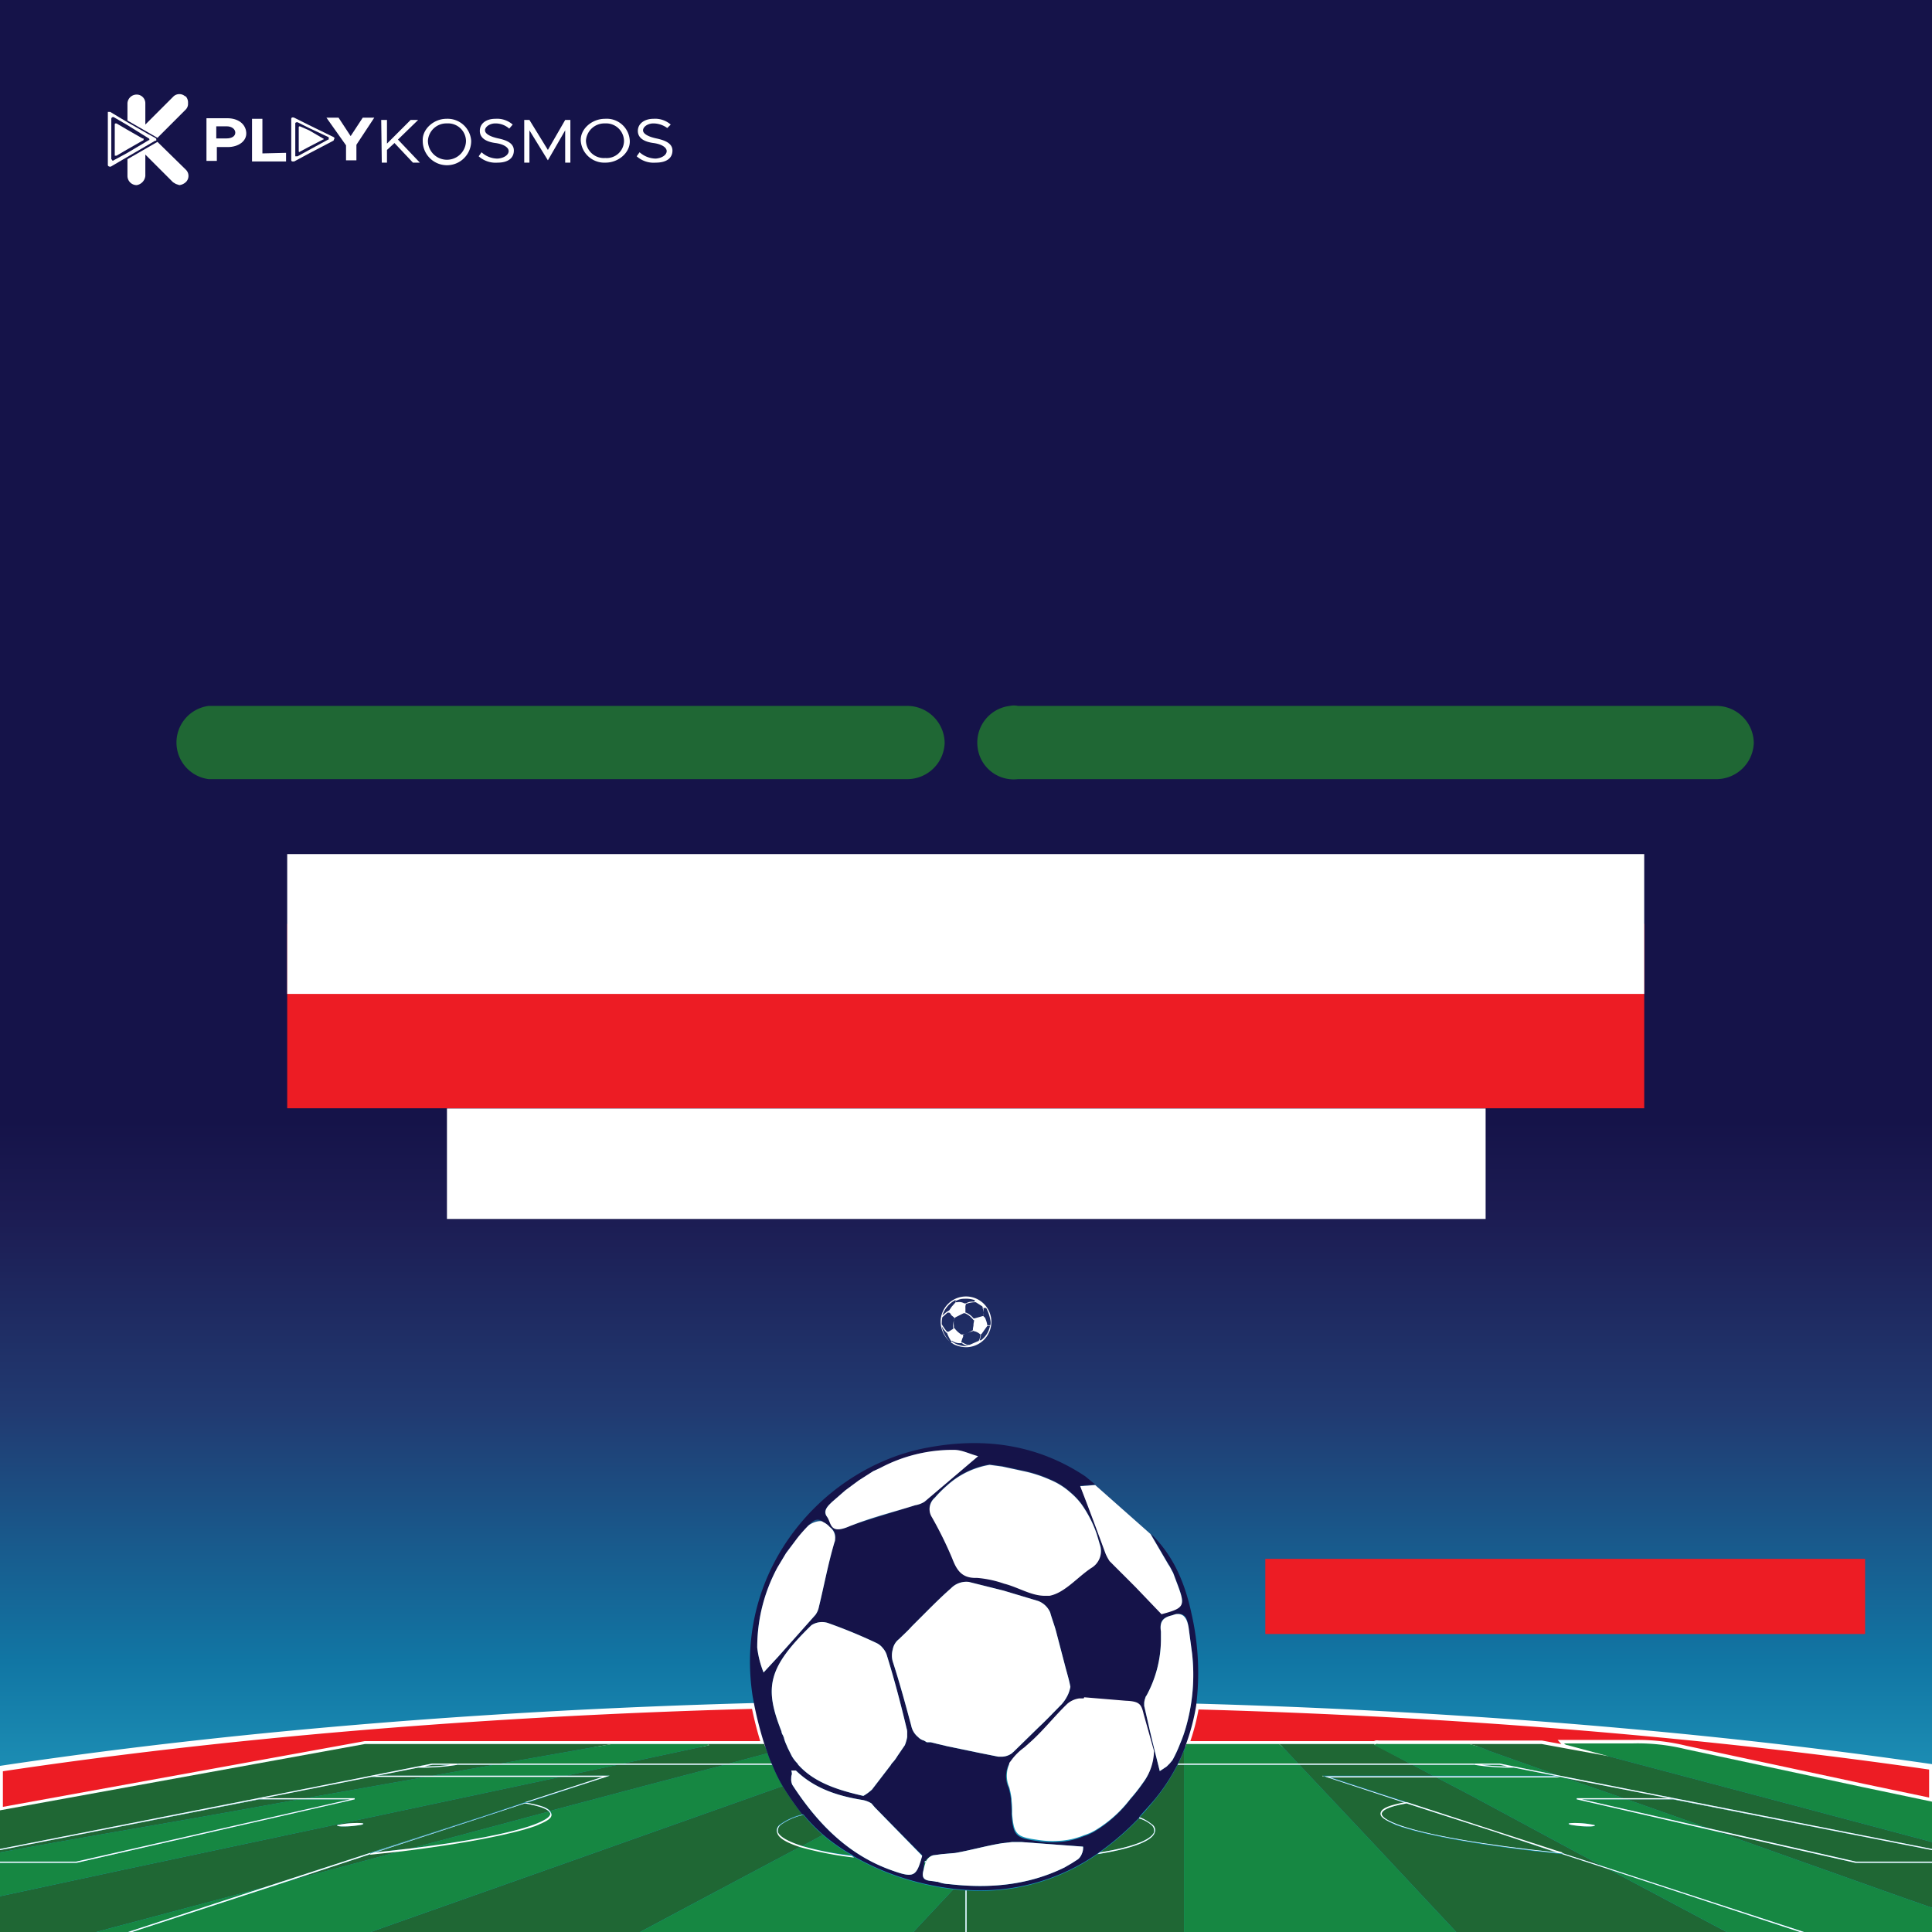 <svg id="ba0f756b-2b9c-410b-8422-c17774d97a3e" data-name="Layer 1" xmlns="http://www.w3.org/2000/svg" xmlns:xlink="http://www.w3.org/1999/xlink" width="335" height="335" viewBox="0 0 335 335">
  <rect x="0" y="0" width="335" height="335" fill="#333333" stroke="none"/>
  <defs>
    <linearGradient id="f8909e68-42df-4628-acb6-f6c037c72f84" x1="167.5" y1="335" x2="167.5" gradientTransform="matrix(1, 0, 0, -1, 0, 335)" gradientUnits="userSpaceOnUse">
      <stop offset="0.58" stop-color="#151349"/>
      <stop offset="0.63" stop-color="#1c1c53"/>
      <stop offset="0.73" stop-color="#213a71"/>
      <stop offset="0.86" stop-color="#1176a4"/>
      <stop offset="0.91" stop-color="#1b8bb2"/>
      <stop offset="1" stop-color="#13a3c4"/>
    </linearGradient>
  </defs>
  <g id="a9082ad3-9965-462c-8ff8-21a748144826">
    <rect width="335" height="335" fill="url(#f8909e68-42df-4628-acb6-f6c037c72f84)"/>
    <g>
      <path d="M198.4,295.6h0v.2l.6,2.6-.6-2.6Z" fill="#ed1c24"/>
      <path d="M204.6,302.4a23.1,23.1,0,0,0,1-2.8,23.1,23.1,0,0,1-1,2.8Z" fill="#ed1c24"/>
      <path d="M180.1,299.4c1.4-1.3,2.7-2.7,4-4h0C182.8,296.7,181.5,298.1,180.1,299.4Z" fill="#ed1c24"/>
      <path d="M185.1,295.5c-2.3,2.2-4.3,4.7-6.6,6.8h0C180.8,300.3,182.9,297.6,185.1,295.5Z" fill="#ed1c24"/>
      <path d="M161.4,302.1h0l1.2.3h0Z" fill="#ed1c24"/>
      <path d="M160.2,301.7a2.1,2.1,0,0,1-1-.6A2.1,2.1,0,0,0,160.2,301.7Z" fill="#ed1c24"/>
      <path d="M157.3,300.5v0Z" fill="#ed1c24"/>
      <path d="M135.9,301.2c-.1-.1-.1-.3-.2-.4a1.4,1.4,0,0,1-.2-.6,1.4,1.4,0,0,0,.2.6c.1.1.1.3.2.4a5.6,5.6,0,0,0,.4,1.2h0A5.6,5.6,0,0,1,135.9,301.2Z" fill="#ed1c24"/>
      <g>
        <path d="M207.4,295.9a36.6,36.6,0,0,1-1.7,6.5h32.7c.3-.2.4-.1.7-.1h28.2l11.5,2.1-7-1.9a.9.9,0,0,1-.6-.3h12a34.8,34.8,0,0,1,9.1,1l30.8,6.6,11.9,2.5v-5.9C297.9,301,254.4,297.2,207.4,295.9Z" fill="#ed1c24" stroke="#fff" stroke-miterlimit="10"/>
        <path d="M0,306.7v7.2l63.3-11.5h69.2a63.6,63.6,0,0,1-1.7-6.6C82.5,297.1,37.9,301,0,306.7Z" fill="#ed1c24" stroke="#fff" stroke-miterlimit="10"/>
      </g>
      <polygon points="289.3 311.8 271.4 308.3 281.5 311.8 289.3 311.8" fill="#1f6734"/>
      <path d="M164.3,302.8l5.3,1.1h0Z" fill="#1f6734"/>
      <path d="M98.1,307.9h7.6l-.6.2-13.7,4.5c2.2.4,3.5.8,4,1.4l16.2-4.3,14.1-3.7H107.1Z" fill="#1f6734"/>
      <path d="M134.9,317.7q.4,1.2,4.2,2.4l3.5-1.9h.1a27.9,27.9,0,0,1-3.4-3.5,10.3,10.3,0,0,0-3.9,1.7A1.3,1.3,0,0,0,134.9,317.7Z" fill="#1f6734"/>
      <path d="M222.4,302.9l2.7,2.9h19.4l-6.2-3.3a.1.1,0,0,1,.1-.1H221.7A1.8,1.8,0,0,1,222.4,302.9Z" fill="#1f6734"/>
      <path d="M205.3,303.5a22.9,22.9,0,0,1-1,2.3h1Z" fill="#1f6734"/>
      <path d="M200.1,317.7a1.3,1.3,0,0,0-.5-1.3,5.8,5.8,0,0,0-2.1-1.1,47.1,47.1,0,0,1-6.8,5.9C196.4,320.3,199.6,319,200.1,317.7Z" fill="#1f6734"/>
      <polygon points="151.7 313.4 151.7 313.4 151.1 312.8 151.1 312.8 151.7 313.4" fill="#1f6734"/>
      <path d="M73.6,306.3a34,34,0,0,0,4.5-.3H75Z" fill="#1f6734"/>
      <path d="M91,312.7l-25.9,8.5,6.2-.7,23.9-6.4C94.8,313.7,93.8,313.2,91,312.7Z" fill="#1f6734"/>
      <path d="M85.7,306H79.4a40.1,40.1,0,0,1-6.9.5h0l-7.1,1.4H75Z" fill="#1f6734"/>
      <path d="M64.2,321.5l-14.6,4.8,16.8-4.5,3.4-.9-5.6.6Z" fill="#1f6734"/>
      <polygon points="45.7 311.8 53 311.8 73.9 308.1 64.4 308.1 45.7 311.8" fill="#1f6734"/>
      <path d="M244,312.5h0l25.9,8.5,8,2.6-4.5-2.4-18.2-9.8-6.3-3.3H230.5Z" fill="#1f6734"/>
      <path d="M113.2,304.7l-5.2,1.1h18.4l6.7-1.8-.6-1.6h-9.9l.4.2Z" fill="#1f6734"/>
      <path d="M243.9,312.7c-3.5.6-4.2,1.3-4.3,1.7s.3,1,2.6,1.9c4.7,1.8,15.1,3.6,27.7,4.9l-10.8-3.6Z" fill="#1f6734"/>
      <path d="M136.3,302.4h0l.3.7h0Z" fill="#1f6734"/>
      <path d="M138.8,320.2c-2.2-.7-3.7-1.5-4-2.4a1.2,1.2,0,0,1,.5-1.5,10.5,10.5,0,0,1,3.8-1.7,53.6,53.6,0,0,1-3.4-4.9l-12.4,4.4L98.2,323,66.8,334.1l-2.5.9H111l8.8-4.7Z" fill="#1f6734"/>
      <path d="M151.2,310.3l3.3-4.3h0Z" fill="#1f6734"/>
      <path d="M46,327.2l38.4-12.5,6.6-2.2h0l13.5-4.4H97.2l-28.7,6.1-47.1,10L0,328.8V335H16.7l2.6-.7Zm12.8-10.8a16.3,16.3,0,0,1,3.1-.3c1.1,0,1.4.1.8.3a17.3,17.3,0,0,1-3.2.3C58.5,316.7,58.1,316.5,58.8,316.4Z" fill="#1f6734"/>
      <polygon points="74.9 305.8 74.9 305.8 79.4 305.8 79.4 305.8 86.8 305.8 90.2 305.2 106.1 302.4 63.3 302.4 0 313.9 0 320.6 45.2 311.7 74.9 305.8" fill="#1f6734"/>
      <path d="M49.1,312.5l2.8-.5h-7L0,320.8v.4l10-1.8C23,317.1,36.1,314.9,49.1,312.5Z" fill="#1f6734"/>
      <path d="M165.3,327.6l-6.1,6.5-.8.9h9v-7.2Z" fill="#1f6734"/>
      <path d="M278.8,304.5l-11.5-2.1H254.7a18,18,0,0,1,3.5,1.2l11.8,4.2,65,12.8v-1.2l-25.2-6.7Z" fill="#1f6734"/>
      <polygon points="282.1 312 294 316.2 296.2 317 321.8 322.8 335 322.8 335 320.8 290.1 312 282.1 312" fill="#1f6734"/>
      <path d="M204.2,306a32.4,32.4,0,0,1-3.9,6c-.9,1.1-1.8,2.2-2.7,3.1a7.8,7.8,0,0,1,2.1,1.2,1.2,1.2,0,0,1,.5,1.5c-.5,1.5-4.2,2.8-9.9,3.7a35.5,35.5,0,0,1-22.7,6.3V335h37.7V306Z" fill="#1f6734"/>
      <polygon points="297.8 317.6 329.3 328.8 335 330.8 335 323 321.7 323 297.8 317.6" fill="#1f6734"/>
      <path d="M278.9,324.1l-8-2.6c-13.2-1.3-23.9-3.2-28.8-5q-2.8-1.2-2.7-2.1c.2-.8,1.6-1.3,4.2-1.8l-14.3-4.7h19.2l-3.6-1.9H225.3L238,319.5l11.5,12.3,3,3.2h46.9l-1.7-.9Z" fill="#1f6734"/>
      <path d="M154.6,305.8a6.4,6.4,0,0,0,1-1.3,6.4,6.4,0,0,1-1,1.3Z" fill="#1f6734"/>
      <path d="M202.3,306.3l.3-.3h0Z" fill="#1f6734"/>
      <path d="M162.6,302.4h0l1.7.4Z" fill="#1f6734"/>
      <path d="M203.3,305.2l-.5.6h0l.5-.6a22.8,22.8,0,0,0,1.3-2.8h0A22.8,22.8,0,0,1,203.3,305.2Z" fill="#1f6734"/>
      <polygon points="98.1 307.9 107.1 306 85.7 306 75 307.9 98.1 307.9" fill="#168742"/>
      <polygon points="68.5 314.2 97.2 308.1 73.9 308.1 53 311.8 61.5 311.8 61.5 312 13.3 323 0 323 0 328.8 21.4 324.2 68.5 314.2" fill="#168742"/>
      <path d="M60.7,312H51.9l-2.8.5c-13,2.4-26.1,4.6-39.1,6.9L0,321.2v1.6H13.2Z" fill="#168742"/>
      <polygon points="113.2 304.7 123 302.6 122.6 302.4 106.1 302.4 90.2 305.2 86.8 305.8 108 305.8 113.2 304.7" fill="#168742"/>
      <path d="M292.3,303.3a34.8,34.8,0,0,0-9.1-1h-12a.9.9,0,0,0,.6.3l7,1.9,31,8.2,25.2,6.7v-7l-11.9-2.5Z" fill="#168742"/>
      <path d="M136.6,303.1l.7,1.4-.7-1.4Z" fill="#168742"/>
      <path d="M138.4,306l.2.2-.2-.2Z" fill="#168742"/>
      <path d="M98.2,323l25.1-8.9,12.4-4.4a25.3,25.3,0,0,1-1.8-3.7h-8.2l-14.1,3.7L95.4,314l.2.4c.2.8-.8,1.3-2.7,2.1-4.2,1.5-12.6,3.1-23.1,4.4l-3.4.9-16.8,4.5L22.9,335H64.3l2.5-.9Z" fill="#168742"/>
      <path d="M137.3,307.7a1.3,1.3,0,0,0-.1.6A1.3,1.3,0,0,1,137.3,307.7Z" fill="#168742"/>
      <polygon points="19.3 334.3 16.7 335 22.2 335 46 327.2 19.3 334.3" fill="#168742"/>
      <path d="M137.3,304.5a6.4,6.4,0,0,0,1,1.3h0A6.4,6.4,0,0,1,137.3,304.5Z" fill="#168742"/>
      <path d="M92.8,316.3c2.3-.9,2.7-1.5,2.6-1.9l-.2-.3-23.9,6.4C81.1,319.3,88.9,317.8,92.8,316.3Z" fill="#168742"/>
      <path d="M133.8,305.8a13.4,13.4,0,0,1-.7-1.8l-6.7,1.8Z" fill="#168742"/>
      <path d="M137.2,307Z" fill="#168742"/>
      <polygon points="282.1 312 274.3 312 296.2 317 294 316.2 282.1 312" fill="#168742"/>
      <path d="M244.5,305.8h15.6l9.9,2-11.8-4.2a18,18,0,0,0-3.5-1.2H239.1c-.3,0-.4-.1-.7.1a.1.1,0,0,0-.1.1Z" fill="#168742"/>
      <path d="M255.6,306H244.9l3.6,1.9h21.1l-7.1-1.4h0A40.1,40.1,0,0,1,255.6,306Z" fill="#168742"/>
      <path d="M261.4,306.3,260,306h-3.1A34,34,0,0,0,261.4,306.3Z" fill="#168742"/>
      <path d="M297.8,317.6,273.4,312v-.2h8.1l-10.1-3.5-.8-.2H248.9l6.3,3.3,18.2,9.8,4.5,2.4L312.8,335H335v-4.2l-5.7-2Zm-22.3-.9a17.3,17.3,0,0,1-3.2-.3c-.6-.2-.3-.3.8-.3a16.3,16.3,0,0,1,3.1.3C276.9,316.5,276.5,316.7,275.5,316.7Z" fill="#168742"/>
      <polygon points="297.7 334.1 299.4 335 312.1 335 278.9 324.1 297.7 334.1" fill="#168742"/>
      <path d="M178.5,302.3h0l-.9.8Z" fill="#168742"/>
      <path d="M169.6,303.9h0l3.5.7h0Z" fill="#168742"/>
      <path d="M160.3,322.9c-.1.4-.1.9-.2,1.5a15.5,15.5,0,0,1,.4-1.5Z" fill="#168742"/>
      <path d="M165.3,327.6a46.8,46.8,0,0,1-7.1-1.4,44.4,44.4,0,0,1-10.1-4.2,61.4,61.4,0,0,1-9.3-1.8l-19,10.1L111,335h47.4l.8-.9Z" fill="#168742"/>
      <path d="M162.6,326.3h0Z" fill="#168742"/>
      <path d="M174.9,310a5,5,0,0,1,0-4h0a4.6,4.6,0,0,0,0,4,14.2,14.2,0,0,1,.4,2h0A14.2,14.2,0,0,0,174.9,310Z" fill="#168742"/>
      <path d="M163.3,321.5l2.3-.2Z" fill="#168742"/>
      <path d="M175.3,305.4l-.3.4h0Z" fill="#168742"/>
      <path d="M161.8,321.7c-.9.2-1.3.5-1.4,1h.2A2,2,0,0,1,161.8,321.7Z" fill="#168742"/>
      <path d="M173.8,304.5a3.1,3.1,0,0,0,1.8-.7.1.1,0,0,1,.1-.1.1.1,0,0,0-.1.1A3.1,3.1,0,0,1,173.8,304.5Z" fill="#168742"/>
      <path d="M139.1,320.1a53.4,53.4,0,0,0,8.6,1.6,31.6,31.6,0,0,1-5-3.5h-.1Z" fill="#168742"/>
      <path d="M175.3,312.2h0Z" fill="#168742"/>
      <path d="M159.9,321.8h0l-8.2-8.3h0Z" fill="#168742"/>
      <path d="M205.3,303.5v2.3h19.8l-2.7-2.9a1.8,1.8,0,0,0-.7-.5h-16A4.9,4.9,0,0,1,205.3,303.5Z" fill="#168742"/>
      <polygon points="238 319.5 225.3 306 205.3 306 205.3 335 252.5 335 249.5 331.8 238 319.5" fill="#168742"/>
      <path d="M105.1,308.1l.6-.2H65.4l-1,.2h40.1L91,312.5h.4Z" fill="#fff"/>
      <path d="M91,312.7l-26,8.5h.1L91,312.7Z" fill="#fff"/>
      <polygon points="0 320.6 0 320.6 45.2 311.7 0 320.6" fill="#fff"/>
      <polygon points="64.2 321.5 64.2 321.3 84.4 314.7 46 327.2 22.2 335 22.9 335 49.6 326.3 64.2 321.5" fill="#fff"/>
      <polygon points="61.5 312 61.5 311.8 53 311.8 45.7 311.8 0 320.8 0 320.8 44.9 312 51.9 312 60.7 312 13.2 322.8 0 322.8 0 323 13.3 323 61.5 312" fill="#fff"/>
      <path d="M62.7,316.4c.6-.2.3-.3-.8-.3a16.3,16.3,0,0,0-3.1.3c-.7.1-.3.3.7.3A17.3,17.3,0,0,0,62.7,316.4Z" fill="#fff"/>
      <polygon points="151.1 312.8 151.1 312.7 151.1 312.8 151.1 312.8" fill="#fff"/>
      <path d="M199.6,316.4a1.3,1.3,0,0,1,.5,1.3c-.5,1.3-3.7,2.6-9.4,3.5l-.4.3c5.7-.9,9.4-2.2,9.9-3.7a1.2,1.2,0,0,0-.5-1.5,7.8,7.8,0,0,0-2.1-1.2c0,.1-.1.1-.1.2A5.8,5.8,0,0,1,199.6,316.4Z" fill="#fff"/>
      <path d="M175.3,312h0v.2h0Z" fill="#fff"/>
      <path d="M160.6,322.7h-.2c-.1,0-.1.1-.1.2h.2A.3.3,0,0,0,160.6,322.7Z" fill="#fff"/>
      <path d="M139.1,320.1q-3.7-1.2-4.2-2.4a1.3,1.3,0,0,1,.5-1.3,10.3,10.3,0,0,1,3.9-1.7h-.2a10.5,10.5,0,0,0-3.8,1.7,1.2,1.2,0,0,0-.5,1.5c.3.9,1.8,1.7,4,2.4a61.4,61.4,0,0,0,9.3,1.8l-.4-.3A53.4,53.4,0,0,1,139.1,320.1Z" fill="#fff"/>
      <path d="M91.4,312.6H91l-6.6,2.2-20.2,6.6v.2h0l5.6-.6c10.5-1.3,18.9-2.9,23.1-4.4,1.9-.8,2.9-1.3,2.7-2.1l-.2-.4C94.9,313.4,93.6,313,91.4,312.6Zm4,1.8c.1.4-.3,1-2.6,1.9-3.9,1.5-11.7,3-21.5,4.2l-6.2.7H65l26-8.5h0c2.8.5,3.8,1,4.2,1.4Z" fill="#fff"/>
      <path d="M154.5,306h0c0-.1.1-.1.1-.2h0C154.6,305.9,154.5,305.9,154.5,306Z" fill="#fff"/>
      <polygon points="64.4 308.1 65.4 307.9 72.5 306.5 72.5 306.3 74.9 305.8 45.2 311.7 0 320.6 0 320.8 45.7 311.8 64.4 308.1" fill="#fff"/>
      <path d="M138.3,305.8h0c0,.1.1.1.1.2h0C138.4,305.9,138.3,305.9,138.3,305.8Z" fill="#fff"/>
      <path d="M126.4,305.8h-47v.2h54.5c0-.1-.1-.1-.1-.2Z" fill="#fff"/>
      <path d="M79.4,306v-.2H74.9l-2.4.5v.2h0A40.1,40.1,0,0,0,79.4,306Zm-5.8.3L75,306h3.1A34,34,0,0,1,73.6,306.3Z" fill="#fff"/>
      <path d="M229.3,307.9l14.3,4.7h.4l-13.5-4.4h40.1l-1-.2H229.3Z" fill="#fff"/>
      <path d="M269.9,321.2h.1l-10.9-3.6Z" fill="#fff"/>
      <path d="M269.9,321l1,.3v.2h0l8,2.6L312.1,335h.7l-34.9-11.4Z" fill="#fff"/>
      <polygon points="281.5 311.8 273.4 311.8 273.4 312 297.8 317.6 321.7 323 335 323 335 322.8 321.8 322.8 296.2 317 274.3 312 282.1 312 290.1 312 335 320.8 335 320.8 289.3 311.8 281.5 311.8" fill="#fff"/>
      <path d="M276.2,316.4a16.3,16.3,0,0,0-3.1-.3c-1.1,0-1.4.1-.8.3a17.3,17.3,0,0,0,3.2.3C276.5,316.7,276.9,316.5,276.2,316.4Z" fill="#fff"/>
      <path d="M244,312.5h-.4c-2.6.5-4,1-4.2,1.8s.8,1.3,2.7,2.1c4.9,1.8,15.6,3.7,28.8,5h0v-.2l-1-.3L244,312.5Zm25.9,8.7c-12.6-1.3-23-3.1-27.7-4.9-2.3-.9-2.7-1.5-2.6-1.9s.8-1.1,4.3-1.7l15.2,4.9,10.9,3.6Z" fill="#fff"/>
      <path d="M202.6,306h0l.2-.2h0Z" fill="#fff"/>
      <path d="M255.6,305.8H204.3c0,.1-.1.1-.1.2h51.4Z" fill="#fff"/>
      <polygon points="260.1 305.8 262.5 306.3 262.5 306.5 269.6 307.9 270.6 308.1 271.4 308.3 289.3 311.8 335 320.8 335 320.6 270 307.8 260.1 305.8" fill="#fff"/>
      <path d="M175,305.8h0c0,.1-.1.1-.1.2h0Z" fill="#fff"/>
      <path d="M167.4,327.8V335h.2v-7.2Z" fill="#fff"/>
      <path d="M255.6,305.8h0v.2a40.1,40.1,0,0,0,6.9.5h0v-.2l-2.4-.5h-4.5Zm5.8.5a34,34,0,0,1-4.5-.3H260Z" fill="#fff"/>
      <path d="M133.1,304a13.4,13.4,0,0,0,.7,1.8c0,.1.1.1.1.2a25.3,25.3,0,0,0,1.8,3.7,53.6,53.6,0,0,0,3.4,4.9h.2a27.9,27.9,0,0,0,3.4,3.5,31.6,31.6,0,0,0,5,3.5l.4.3a44.4,44.4,0,0,0,10.1,4.2,46.8,46.8,0,0,0,7.1,1.4l2.1.2h.2a35.5,35.5,0,0,0,22.7-6.3l.4-.3a47.1,47.1,0,0,0,6.8-5.9c0-.1.1-.1.1-.2s1.8-2,2.7-3.1a32.4,32.4,0,0,0,3.9-6c0-.1.1-.1.1-.2a22.9,22.9,0,0,0,1-2.3,4.9,4.9,0,0,0,.4-1.1,36.6,36.6,0,0,0,1.7-6.5,45.9,45.9,0,0,0-.8-16c-1.1-5.2-3.1-10.1-7.1-13.9l3.1,5.3c.3.4.5.9.8,1.4l.6,1.6c1.6,4.2,1.5,4.5-2.6,5.6l-4.5-4.7-4.5-4.5a8.3,8.3,0,0,1-.7-1.3c-1.4-3.8-2.8-7.6-4.4-11.7l2.6-.2-1.7-1.4c-8.4-5.6-17.7-6.8-27.3-5-17.7,3.2-33.8,20.8-30.4,43.1l.3,1.6a63.6,63.6,0,0,0,1.7,6.6Zm21.5,20.3c-7.6-2.7-12.9-8.2-17.2-14.8a2.2,2.2,0,0,1-.2-1.2,1.3,1.3,0,0,1,.1-.6,1.5,1.5,0,0,0-.1-.7h.8c3.2,3.1,7.2,4.4,11.5,5.1a4.4,4.4,0,0,1,1.6.6h0l.6.7,8.2,8.3h0C158.9,325.4,158.5,325.7,154.6,324.3Zm6.8-22.2h-.7l-.5-.3a2.1,2.1,0,0,1-1-.6,3.4,3.4,0,0,1-1.2-2c-1-3.7-2-7.4-3.2-11.1a3.8,3.8,0,0,1,0-2.1,2.9,2.9,0,0,1,1.1-1.8c.7-.7,1.5-1.4,2.2-2.2l2.2-2.2c1.5-1.5,3-3,4.6-4.4a3.7,3.7,0,0,1,3.1-1.1l6,1.5,6,1.8a3.7,3.7,0,0,1,2.1,2c.3,1.1.7,2.1,1,3.2l1.7,6.5c.3,1.1.6,2.1.8,3.2a6.5,6.5,0,0,1-.4,1.3,7.5,7.5,0,0,1-.7,1.2l-.4.5c-1.3,1.3-2.6,2.7-4,4l-4.4,4.3a.1.1,0,0,0-.1.1,3.1,3.1,0,0,1-1.8.7h-.7l-3.5-.7-5.3-1.1-1.7-.4Zm25.5,20.3-1.1.7-1.2.7c-6.3,3.1-13,3.7-20,2.9a6.5,6.5,0,0,1-2-.4h-.2c-1.1-.3-2.8.1-2.3-1.9h0c.1-.6.1-1.1.2-1.5s0-.2.1-.2.5-.8,1.4-1l1.5-.2,2.3-.2c2.4-.4,5.6-1.3,8.2-1.7l1.7-.2h1.6l10.7.8a2.5,2.5,0,0,1-.2,1.2A2.3,2.3,0,0,1,186.9,322.4Zm11.7-28a.8.8,0,0,1,.2-.4,20.5,20.5,0,0,0,2.5-9.6v-1.5c-.3-2,.4-2.4,1.9-2.8l.6-.2h0c2-.4,2.1,1.2,2.3,2.3h0l.6,4.5a33,33,0,0,1-1.1,12.9,23.1,23.1,0,0,1-1,2.8,22.8,22.8,0,0,1-1.3,2.8l-.5.6-.2.2-.3.3-1.2.8c-.8-3.2-1.5-6-2.1-8.7l-.6-2.6v-.5A2.9,2.9,0,0,1,198.6,294.4Zm-3.5.7c2.4.1,2.7.6,3.1,2.3l1.8,6.4a9.4,9.4,0,0,1-1.9,5.5,30.1,30.1,0,0,1-2.2,2.8,21.7,21.7,0,0,1-6,5.4,8.8,8.8,0,0,1-2,.9,13.4,13.4,0,0,1-4.5,1,15.9,15.9,0,0,1-3.7-.2c-3.5-.5-4-.9-4.3-4.5a19.3,19.3,0,0,0-.1-2.4h0V312a14.2,14.2,0,0,0-.4-2,4.6,4.6,0,0,1,0-4c0-.1.1-.1.1-.2l.3-.4a10,10,0,0,1,2.3-2.3l.9-.8c2.3-2.1,4.3-4.6,6.6-6.8a4,4,0,0,1,2-.9h.8Zm-23.5-41.2,2.2.3,3.7.8a22.6,22.6,0,0,1,4.6,1.5,12.3,12.3,0,0,1,3.5,2.2,12.1,12.1,0,0,1,1.9,2,20.2,20.2,0,0,1,2.7,5.3l.5,1.7a3.4,3.4,0,0,1-1.5,4.1c-2.4,1.6-4.6,4.3-7.2,4.8h-.9c-2.3,0-4.6-1.5-7-2.1a18.8,18.8,0,0,0-4.7-1c-2.6.1-3.5-1.3-4.3-3.4a66.7,66.7,0,0,0-3.5-7.1,2.6,2.6,0,0,1,.5-3.4,20.8,20.8,0,0,1,2.1-2.1A14.5,14.5,0,0,1,171.6,253.9Zm-27.3,6.5,2.3-2,2.3-1.7,2.5-1.6,1.3-.6a26.8,26.8,0,0,1,12.7-3.1c1.4,0,2.7.7,4.2,1.1h0l-9.3,7.9a4.4,4.4,0,0,1-1.6.6l-10.5,3.3-.8.3c-3.6,1.6-3.1-.5-4-1.6S143.7,261,144.3,260.4Zm-9.5,11.4,1.5-2.5,1.8-2.4c.6-.8,1.3-1.5,2-2.3s1.6-1.6,2.6-.7a3.6,3.6,0,0,1,1.2.9,1.9,1.9,0,0,1,.9,2.1,1.1,1.1,0,0,1-.1.5c-1.1,3.7-1.8,7.5-2.7,11.2a3.5,3.5,0,0,1-.6,1.4l-3.2,3.6-3.3,3.7-2.5,2.7a17,17,0,0,1-1.1-4.3A29.2,29.2,0,0,1,134.8,271.8Zm5.9,10a3.4,3.4,0,0,1,2.8-.4,89.3,89.3,0,0,1,8.5,3.5,3.1,3.1,0,0,1,1.1.9,3.3,3.3,0,0,1,.7,1.3c1.3,4.2,2.4,8.4,3.4,12.6a2.2,2.2,0,0,1,.1.8v.7a7.4,7.4,0,0,1-.4,1.4l-1.3,1.9a6.4,6.4,0,0,1-1,1.3c0,.1-.1.1-.1.2l-3.3,4.3a8.3,8.3,0,0,1-1.5,1.1c-4.4-1-8.4-2.3-11.1-5.2l-.2-.2c0-.1-.1-.1-.1-.2a6.4,6.4,0,0,1-1-1.3l-.7-1.4-.3-.7a5.6,5.6,0,0,1-.4-1.2c-.1-.1-.1-.3-.2-.4a1.4,1.4,0,0,1-.2-.6C132.5,292.6,133.1,289.2,140.7,281.8Z" fill="#151349"/>
      <path d="M191.7,269.4a8.3,8.3,0,0,0,.7,1.3l4.5,4.5,4.5,4.7c4.1-1.1,4.2-1.4,2.6-5.6l-.6-1.6c-.3-.5-.5-1-.8-1.4l-3.1-5.3-9.6-8.5-2.6.2C188.9,261.8,190.3,265.6,191.7,269.4Z" fill="#fff"/>
      <path d="M162.6,302.4l1.7.4,5.3,1.1,3.5.7h.7a3.1,3.1,0,0,0,1.8-.7.1.1,0,0,1,.1-.1l4.4-4.3c1.4-1.3,2.7-2.7,4-4l.4-.5a7.5,7.5,0,0,0,.7-1.2,6.5,6.5,0,0,0,.4-1.3c-.2-1.1-.5-2.1-.8-3.2l-1.7-6.5c-.3-1.1-.7-2.1-1-3.2a3.7,3.7,0,0,0-2.1-2l-6-1.8-6-1.5a3.7,3.7,0,0,0-3.1,1.1c-1.6,1.4-3.1,2.9-4.6,4.4l-2.2,2.2c-.7.8-1.5,1.5-2.2,2.2a2.9,2.9,0,0,0-1.1,1.8,3.8,3.8,0,0,0,0,2.1c1.2,3.7,2.2,7.4,3.2,11.1a3.4,3.4,0,0,0,1.2,2,2.1,2.1,0,0,0,1,.6l.5.3h.7Z" fill="#fff"/>
      <path d="M135.7,300.8c.1.1.1.3.2.4a5.6,5.6,0,0,0,.4,1.2l.3.7.7,1.4a6.4,6.4,0,0,0,1,1.3c0,.1.1.1.1.2l.2.2c2.7,2.9,6.7,4.2,11.1,5.2a8.3,8.3,0,0,0,1.5-1.1l3.3-4.3c0-.1.1-.1.1-.2a6.4,6.4,0,0,0,1-1.3l1.3-1.9a7.4,7.4,0,0,0,.4-1.4v-.7a2.2,2.2,0,0,0-.1-.8c-1-4.2-2.1-8.4-3.4-12.6a3.3,3.3,0,0,0-.7-1.3,3.1,3.1,0,0,0-1.1-.9,89.3,89.3,0,0,0-8.5-3.5,3.4,3.4,0,0,0-2.8.4c-7.6,7.4-8.2,10.8-5.2,18.4A1.4,1.4,0,0,0,135.7,300.8Z" fill="#fff"/>
      <path d="M164.2,257.6a20.8,20.8,0,0,0-2.1,2.1,2.6,2.6,0,0,0-.5,3.4,66.7,66.7,0,0,1,3.5,7.1c.8,2.1,1.7,3.5,4.3,3.4a18.8,18.8,0,0,1,4.7,1c2.4.6,4.7,2.1,7,2.1h.9c2.6-.5,4.8-3.2,7.2-4.8a3.4,3.4,0,0,0,1.5-4.1l-.5-1.7a20.2,20.2,0,0,0-2.7-5.3,12.1,12.1,0,0,0-1.9-2,12.3,12.3,0,0,0-3.5-2.2,22.6,22.6,0,0,0-4.6-1.5l-3.7-.8-2.2-.3A14.5,14.5,0,0,0,164.2,257.6Z" fill="#fff"/>
      <path d="M187.9,294.5h-.8a4,4,0,0,0-2,.9c-2.2,2.1-4.3,4.8-6.6,6.8l-.9.8a10,10,0,0,0-2.3,2.3l-.3.4v.2a5,5,0,0,0,0,4,14.2,14.2,0,0,1,.4,2v.2h0a19.3,19.3,0,0,1,.1,2.4c.3,3.6.8,4,4.3,4.5a15.9,15.9,0,0,0,3.7.2,13.4,13.4,0,0,0,4.5-1,8.8,8.8,0,0,0,2-.9,21.7,21.7,0,0,0,6-5.4,30.1,30.1,0,0,0,2.2-2.8,9.4,9.4,0,0,0,1.9-5.5l-1.8-6.4c-.4-1.7-.7-2.2-3.1-2.3l-7.2-.6Z" fill="#fff"/>
      <path d="M134.9,287.3l3.3-3.7,3.2-3.6a3.5,3.5,0,0,0,.6-1.4c.9-3.7,1.6-7.5,2.7-11.2a1.1,1.1,0,0,0,.1-.5,2.3,2.3,0,0,0-.9-2.1,3.6,3.6,0,0,0-1.2-.9c-.4-.4-2,.1-2.6.7s-1.4,1.5-2,2.3l-1.8,2.4-1.5,2.5a29.2,29.2,0,0,0-3.5,13.9,17,17,0,0,0,1.1,4.3Z" fill="#fff"/>
      <path d="M147.4,264.6l.8-.3c3.4-1.3,7-2.2,10.5-3.3a4.4,4.4,0,0,0,1.6-.6l9.3-7.9h0c-1.5-.4-2.8-1.1-4.2-1.1a26.8,26.8,0,0,0-12.7,3.1l-1.3.6-2.5,1.6-2.3,1.7-2.3,2c-.6.6-1.7,1.5-.9,2.6S143.8,266.2,147.4,264.6Z" fill="#fff"/>
      <path d="M159.9,321.8h0l-8.2-8.4-.6-.7h0a4.4,4.4,0,0,0-1.6-.6c-4.3-.7-8.3-2-11.5-5.1h-.8a1.5,1.5,0,0,1,.1.7,1.3,1.3,0,0,0-.1.6,2.2,2.2,0,0,0,.2,1.2c4.3,6.6,9.6,12.1,17.2,14.8C158.5,325.7,158.9,325.4,159.9,321.8Z" fill="#fff"/>
      <path d="M198.4,295.8l.6,2.6c.6,2.7,1.3,5.5,2.1,8.7l1.2-.8.3-.3.2-.2.5-.6a22.8,22.8,0,0,0,1.3-2.8,23.1,23.1,0,0,0,1-2.8,33,33,0,0,0,1.1-12.9l-.6-4.5h0c-.2-1.1-.6-2.6-2.3-2.3h0l-.6.2c-1.3.3-2.2.9-1.9,2.8v1.5a20.5,20.5,0,0,1-2.5,9.6.8.8,0,0,0-.2.4,2.9,2.9,0,0,0-.2.9v.5Z" fill="#fff"/>
      <path d="M187.8,320.2l-10.7-.8h-1.6l-1.7.2c-2.6.4-5.8,1.3-8.2,1.7l-2.3.2-1.5.2a2,2,0,0,0-1.2,1,.3.3,0,0,1-.1.2,15.5,15.5,0,0,0-.4,1.5h0c-.5,2,1.2,1.6,2.3,1.9h.2a6.5,6.5,0,0,0,2,.4c7,.8,13.7.2,20-2.9l1.2-.7,1.1-.7a2.3,2.3,0,0,0,.7-1A2.5,2.5,0,0,0,187.8,320.2Z" fill="#fff"/>
    </g>
  </g>
  <g>
    <g>
      <path d="M32.6,17.9a1.4,1.4,0,0,1-.4,1.1l-4.9,4.9-5.2-3v-3a1.6,1.6,0,0,1,1.6-1.5,1.5,1.5,0,0,1,1.5,1.5h0v3.7L30,16.8a1.5,1.5,0,0,1,2.1-.1h.1a1.6,1.6,0,0,1,.4,1.2" fill="#fff"/>
      <path d="M31.1,32.1l-.6-.2-.5-.3-4.8-4.8v3.7a1.8,1.8,0,0,1-1.5,1.6,1.6,1.6,0,0,1-1.6-1.6V27.6l5.2-3,4.9,4.8a1.5,1.5,0,0,1,.1,2.1,2,2,0,0,1-1.2.6" fill="#fff"/>
      <path d="M27.1,24.1c0-.1-.1-.1-.2-.2h0l-1.3-.7-3.5-2-3-1.8h-.4v9.2c0,.2.2.3.4.3h.1l2.9-1.7,4.8-2.8h.2Zm-1.2.2h-.1l-3.7,2.2-2.4,1.3c-.1.1-.2.1-.3-.1s-.1,0-.1-.1v-7a.3.3,0,0,1,.3-.3h.1l2.4,1.4L25.8,24C25.9,24,25.9,24.2,25.9,24.3Z" fill="#fff"/>
      <path d="M24.9,24.2a.2.2,0,0,1-.2.2h0L21.9,26l-1.7,1h-.3V21.6c0-.2.1-.2.2-.2h.1l1.7,1L24.7,24c.1,0,.2,0,.2.1h0" fill="#fff"/>
    </g>
    <g>
      <path d="M58,24a.3.3,0,0,0-.1-.2l-4.3-2.1L51,20.4c-.3-.1-.5,0-.5.2v7.2c0,.1.1.2.3.2h.2l2.6-1.4,4.2-2.2a.3.3,0,0,0,.1-.2Zm-1,.2h-.1L53.6,26l-2,1.1h-.4V21.4c0-.1.1-.2.3-.2h.1l2,1L57,23.8V24H57Z" fill="#fff"/>
      <path d="M56.1,24.2H56l-2.5,1.3-1.5.8c-.1.1-.2.1-.2-.1h0V22.1c0-.1,0-.2.2-.2h0l1.6.7L56,24h.1" fill="#fff"/>
      <path d="M35.8,20.5h3.6c1.9,0,3.2,1,3.3,2.5s-1.4,2.5-3.2,2.5H37.6v2.4H35.8ZM39.3,24c.9,0,1.5-.4,1.5-1s-.6-1.1-1.5-1.1H37.5V24Z" fill="#fff"/>
      <path d="M49.6,26.5V28H43.7V20.6h1.8v6Z" fill="#fff"/>
      <path d="M60,25.2l-3.4-4.8h2.1l2.1,3.2,2.1-3.2h2l-3.1,4.7v2.7H60Z" fill="#fff"/>
      <path d="M66.1,20.8h1v4.1l4.1-4.1h1.3L69,24.2l3.8,4H71.6l-3.2-3.4L67.1,26v2.2h-.9Z" fill="#fff"/>
      <path d="M73.3,24.4c-.1-2,1.9-3.8,4.1-3.8a4.1,4.1,0,0,1,4.3,3.8,4.2,4.2,0,0,1-8.4.1h0Zm7.5,0a3.1,3.1,0,0,0-3.3-3h0a3.2,3.2,0,0,0-3.3,3,3.3,3.3,0,0,0,6.6,0Z" fill="#fff"/>
      <path d="M83,27.1l.5-.7a4.1,4.1,0,0,0,2.8,1.1c1.2-.1,1.9-.7,1.9-1.3s-.8-1.2-2.3-1.4-2.7-.8-2.7-2.1,1.1-2.1,2.7-2.1a4.1,4.1,0,0,1,3,1l-.6.7a3.6,3.6,0,0,0-2.4-.9c-1,0-1.8.6-1.8,1.2s.9,1.1,2.3,1.4,2.7.8,2.7,2.1-1,2.1-2.8,2.1A4.4,4.4,0,0,1,83,27.1Z" fill="#fff"/>
      <path d="M90.9,20.8h.9L95,26l3-5.2h.9v7.4H98V22.6l-3,5.2-3.2-5.2v5.6h-.9Z" fill="#fff"/>
      <path d="M100.7,24.4c-.1-2,1.9-3.8,4.2-3.8a4,4,0,0,1,4.3,3.8c.1,2-1.9,3.8-4.2,3.8A4.1,4.1,0,0,1,100.7,24.4Zm7.5,0a3.1,3.1,0,0,0-3.3-3h0a3.2,3.2,0,0,0-3.3,3,3.1,3.1,0,0,0,3.3,3h.1a3,3,0,0,0,3.2-2.9Z" fill="#fff"/>
      <path d="M110.4,27.1l.5-.7a4.3,4.3,0,0,0,2.8,1.1c1.2-.1,1.9-.7,1.9-1.3s-.8-1.2-2.3-1.4-2.7-.8-2.7-2.1,1.2-2.1,2.7-2.1a4.1,4.1,0,0,1,3,1l-.6.6a4.1,4.1,0,0,0-2.4-.8c-1,0-1.8.6-1.8,1.2s.9,1.1,2.3,1.4,2.8.8,2.8,2.1-1,2.1-2.9,2.1A4.4,4.4,0,0,1,110.4,27.1Z" fill="#fff"/>
    </g>
  </g>
  <g>
    <path d="M304.1,128.8a6.5,6.5,0,0,1-6.5,6.3H176.5a6.3,6.3,0,0,1-7-5.6,6.4,6.4,0,0,1,5.6-7.1,3.3,3.3,0,0,1,1.4,0H297.6A6.5,6.5,0,0,1,304.1,128.8Z" fill="#1f6734"/>
    <path d="M163.8,128.8a6.5,6.5,0,0,1-6.5,6.3H36.2a6.4,6.4,0,0,1,0-12.7H157.3a6.5,6.5,0,0,1,6.5,6.4Z" fill="#1f6734"/>
  </g>
  <g>
    <g>
      <rect x="77.5" y="192.2" width="180.1" height="19.16" fill="#fff"/>
      <rect x="49.8" y="160.2" width="235.3" height="31.97" fill="#ed1c24"/>
    </g>
    <rect x="49.8" y="148.1" width="235.3" height="24.24" fill="#fff"/>
  </g>
  <path d="M163.1,229.2a4.4,4.4,0,1,1,4.4,4.4h0a5,5,0,0,1-2.1-.5l-.6-.4A4.6,4.6,0,0,1,163.1,229.2Zm2.3.7v.3c0,.1,0,.1.1.1h0a4.3,4.3,0,0,0,1.2,1.1h.2a5.1,5.1,0,0,0,1.7-.7c.1,0,.1-.1.1-.2h0c0-.3.1-.5.1-.8s.1-.5.1-.8h-.1a3.6,3.6,0,0,0-1.5-1.2h-.2l-1.4.7-.2.2h0A2.8,2.8,0,0,0,165.4,229.9Zm3.5-1.3h.1l1.4-.4h.1a1.9,1.9,0,0,0-.1-1.3c0-.2,0-.3-.1-.4l-1.1-.7h0a4.7,4.7,0,0,0-1.7.3h0a1.5,1.5,0,0,0-.1.7v.8h.1a3.2,3.2,0,0,1,1.3,1Zm-2.2,4.1h0c0,.1,0,.1.1.1h.1l.8.4h.4l1.6-.7h0a2.3,2.3,0,0,0,.3-1.1h0a2.3,2.3,0,0,0-1.2-.6c-.1-.1-.1-.1-.1,0l-1.4.5-.4.2h.1v.3A3.2,3.2,0,0,0,166.7,232.7Zm-2.5-1.8h.3l.8-.5h0a3.3,3.3,0,0,1,.2-1.7v-.2h0l-.6-.5c0-.2-.2-.3-.3-.4h-.3l-.9.8h0a4.9,4.9,0,0,0-.1,1.2c0,.1.1.1.1.2l.4.6Zm7.5-1h0a2.1,2.1,0,0,0,0-1.1,6.8,6.8,0,0,0-.7-2h-.5a2.9,2.9,0,0,1,0,1.3c0,.1,0,.1.1.2l.2.2a5,5,0,0,1,.4,1.3h.5Zm-6-4.1h.3a1.7,1.7,0,0,1,1.2.2h.3a2,2,0,0,1,1.1-.3h.4v-.3h-.1a4.7,4.7,0,0,0-1.7-.2,2.8,2.8,0,0,0-1.3.3h-.1Zm6,4.1h-.5l-1,1.4h-.1a3.6,3.6,0,0,1-.2,1c-.1.1,0,.1,0,.1h.2a4,4,0,0,0,1.6-2.8Zm-7.1-2.7.4-.6.7-.8h0v-.4a4.7,4.7,0,0,0-2.3,2.7l.7-.6Zm3.3,6.2h0a2.2,2.2,0,0,1-1.1-.5h-.3a2.3,2.3,0,0,1-1.4-.4h-.2A4.3,4.3,0,0,0,167.9,233.4Zm-2.9-.9h-.1a6.1,6.1,0,0,1-.7-1.4h-.1l-.5-.6-.3-.5a5,5,0,0,0,1.6,2.8Z" fill="#fff"/>
  <rect x="219.4" y="270.3" width="104" height="13.03" fill="#ed1c24"/>
</svg>
